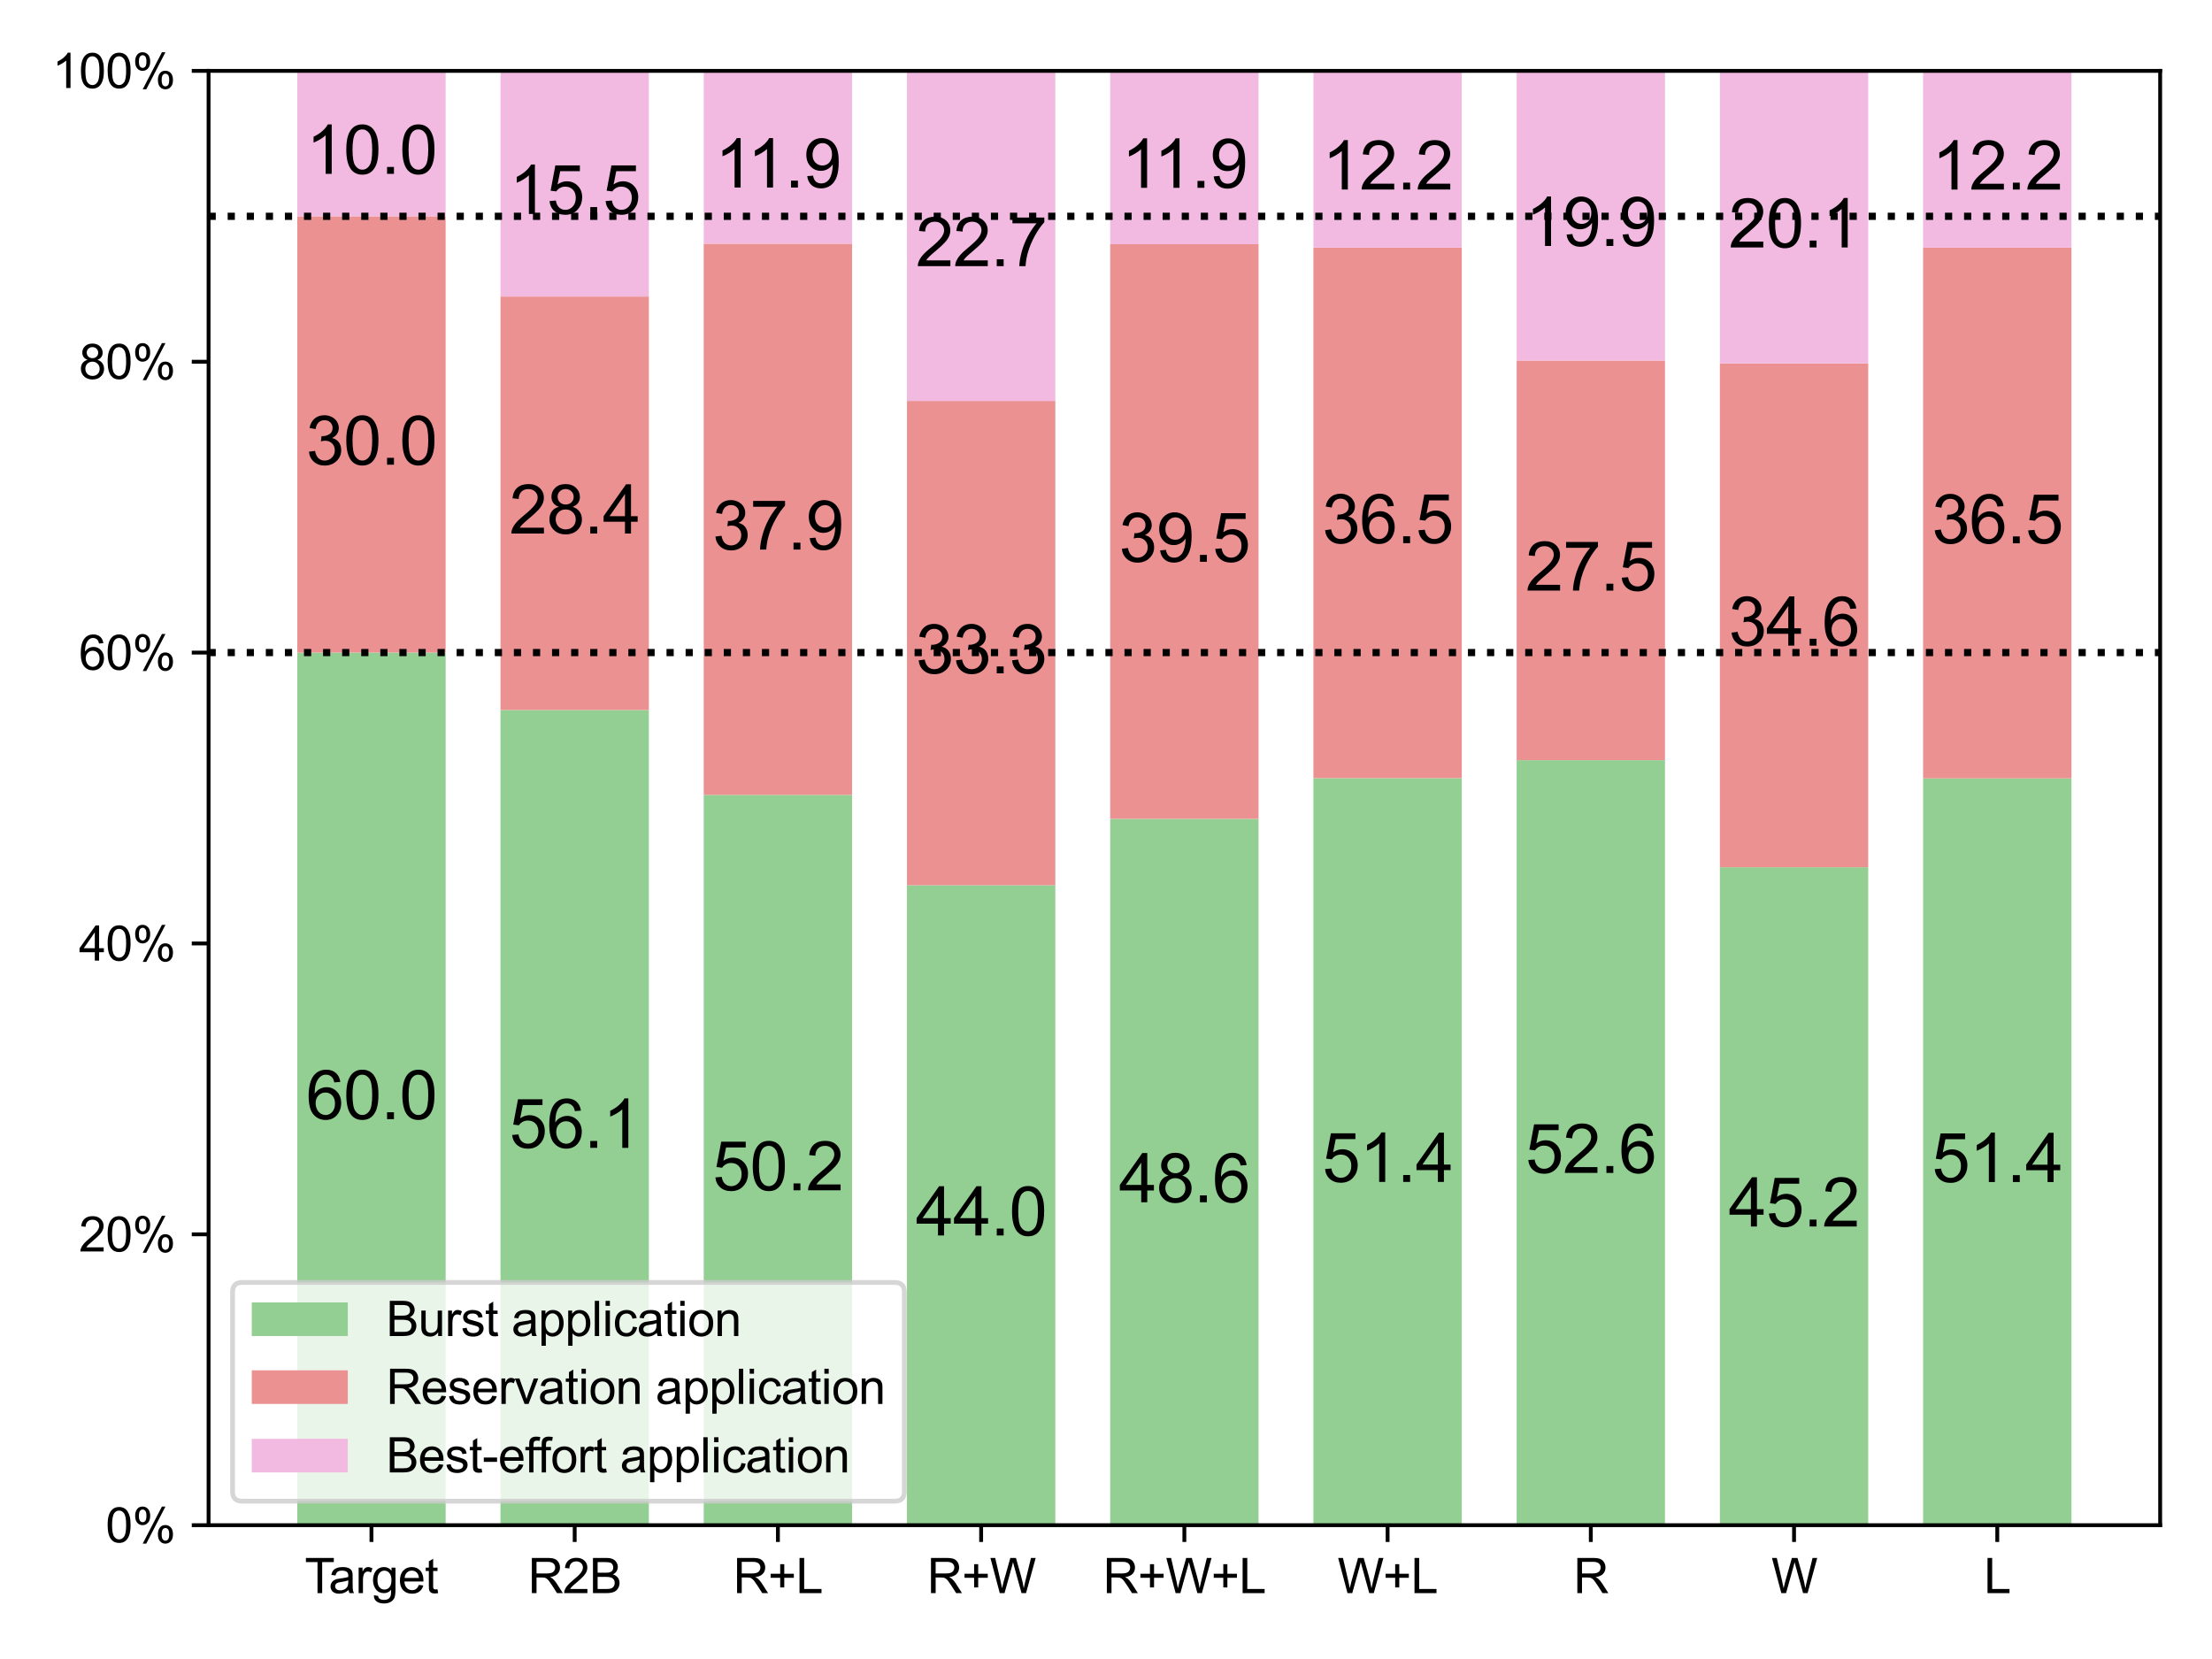 <?xml version="1.0" encoding="utf-8" standalone="no"?>
<!DOCTYPE svg PUBLIC "-//W3C//DTD SVG 1.1//EN"
  "http://www.w3.org/Graphics/SVG/1.1/DTD/svg11.dtd">
<svg height="345.6pt" version="1.1" viewBox="0 0 460.8 345.6" width="460.8pt" xmlns="http://www.w3.org/2000/svg" xmlns:xlink="http://www.w3.org/1999/xlink">
 <defs>
  <style type="text/css">*{stroke-linecap:butt;stroke-linejoin:round;}</style>
 </defs>
 <g id="figure_1">
  <g id="patch_1">
   <path d="M 0 345.6 
L 460.8 345.6 
L 460.8 0 
L 0 0 
z
" style="fill:#ffffff;"/>
  </g>
  <g id="axes_1">
   <g id="patch_2">
    <path d="M 43.45 317.72 
L 450 317.72 
L 450 14.76 
L 43.45 14.76 
z
" style="fill:#ffffff;"/>
   </g>
   <g id="patch_3">
    <path clip-path="url(#pb0daa3a469)" d="M 61.93 317.72 
L 92.835 317.72 
L 92.835 135.944 
L 61.93 135.944 
z
" style="fill:#93cf93;"/>
   </g>
   <g id="patch_4">
    <path clip-path="url(#pb0daa3a469)" d="M 104.265 317.72 
L 135.17 317.72 
L 135.17 147.905 
L 104.265 147.905 
z
" style="fill:#93cf93;"/>
   </g>
   <g id="patch_5">
    <path clip-path="url(#pb0daa3a469)" d="M 146.601 317.72 
L 177.506 317.72 
L 177.506 165.589 
L 146.601 165.589 
z
" style="fill:#93cf93;"/>
   </g>
   <g id="patch_6">
    <path clip-path="url(#pb0daa3a469)" d="M 188.937 317.72 
L 219.842 317.72 
L 219.842 184.408 
L 188.937 184.408 
z
" style="fill:#93cf93;"/>
   </g>
   <g id="patch_7">
    <path clip-path="url(#pb0daa3a469)" d="M 231.272 317.72 
L 262.178 317.72 
L 262.178 170.571 
L 231.272 170.571 
z
" style="fill:#93cf93;"/>
   </g>
   <g id="patch_8">
    <path clip-path="url(#pb0daa3a469)" d="M 273.608 317.72 
L 304.513 317.72 
L 304.513 162.098 
L 273.608 162.098 
z
" style="fill:#93cf93;"/>
   </g>
   <g id="patch_9">
    <path clip-path="url(#pb0daa3a469)" d="M 315.944 317.72 
L 346.849 317.72 
L 346.849 158.35 
L 315.944 158.35 
z
" style="fill:#93cf93;"/>
   </g>
   <g id="patch_10">
    <path clip-path="url(#pb0daa3a469)" d="M 358.28 317.72 
L 389.185 317.72 
L 389.185 180.664 
L 358.28 180.664 
z
" style="fill:#93cf93;"/>
   </g>
   <g id="patch_11">
    <path clip-path="url(#pb0daa3a469)" d="M 400.615 317.72 
L 431.52 317.72 
L 431.52 162.146 
L 400.615 162.146 
z
" style="fill:#93cf93;"/>
   </g>
   <g id="patch_12">
    <path clip-path="url(#pb0daa3a469)" d="M 61.93 135.944 
L 92.835 135.944 
L 92.835 45.056 
L 61.93 45.056 
z
" style="fill:#eb9192;"/>
   </g>
   <g id="patch_13">
    <path clip-path="url(#pb0daa3a469)" d="M 104.265 147.905 
L 135.17 147.905 
L 135.17 61.774 
L 104.265 61.774 
z
" style="fill:#eb9192;"/>
   </g>
   <g id="patch_14">
    <path clip-path="url(#pb0daa3a469)" d="M 146.601 165.589 
L 177.506 165.589 
L 177.506 50.763 
L 146.601 50.763 
z
" style="fill:#eb9192;"/>
   </g>
   <g id="patch_15">
    <path clip-path="url(#pb0daa3a469)" d="M 188.937 184.408 
L 219.842 184.408 
L 219.842 83.518 
L 188.937 83.518 
z
" style="fill:#eb9192;"/>
   </g>
   <g id="patch_16">
    <path clip-path="url(#pb0daa3a469)" d="M 231.272 170.571 
L 262.178 170.571 
L 262.178 50.876 
L 231.272 50.876 
z
" style="fill:#eb9192;"/>
   </g>
   <g id="patch_17">
    <path clip-path="url(#pb0daa3a469)" d="M 273.608 162.098 
L 304.513 162.098 
L 304.513 51.591 
L 273.608 51.591 
z
" style="fill:#eb9192;"/>
   </g>
   <g id="patch_18">
    <path clip-path="url(#pb0daa3a469)" d="M 315.944 158.35 
L 346.849 158.35 
L 346.849 75.104 
L 315.944 75.104 
z
" style="fill:#eb9192;"/>
   </g>
   <g id="patch_19">
    <path clip-path="url(#pb0daa3a469)" d="M 358.28 180.664 
L 389.185 180.664 
L 389.185 75.717 
L 358.28 75.717 
z
" style="fill:#eb9192;"/>
   </g>
   <g id="patch_20">
    <path clip-path="url(#pb0daa3a469)" d="M 400.615 162.146 
L 431.52 162.146 
L 431.52 51.603 
L 400.615 51.603 
z
" style="fill:#eb9192;"/>
   </g>
   <g id="patch_21">
    <path clip-path="url(#pb0daa3a469)" d="M 61.93 45.056 
L 92.835 45.056 
L 92.835 14.76 
L 61.93 14.76 
z
" style="fill:#f2bae0;"/>
   </g>
   <g id="patch_22">
    <path clip-path="url(#pb0daa3a469)" d="M 104.265 61.774 
L 135.17 61.774 
L 135.17 14.76 
L 104.265 14.76 
z
" style="fill:#f2bae0;"/>
   </g>
   <g id="patch_23">
    <path clip-path="url(#pb0daa3a469)" d="M 146.601 50.763 
L 177.506 50.763 
L 177.506 14.76 
L 146.601 14.76 
z
" style="fill:#f2bae0;"/>
   </g>
   <g id="patch_24">
    <path clip-path="url(#pb0daa3a469)" d="M 188.937 83.518 
L 219.842 83.518 
L 219.842 14.76 
L 188.937 14.76 
z
" style="fill:#f2bae0;"/>
   </g>
   <g id="patch_25">
    <path clip-path="url(#pb0daa3a469)" d="M 231.272 50.876 
L 262.178 50.876 
L 262.178 14.76 
L 231.272 14.76 
z
" style="fill:#f2bae0;"/>
   </g>
   <g id="patch_26">
    <path clip-path="url(#pb0daa3a469)" d="M 273.608 51.591 
L 304.513 51.591 
L 304.513 14.76 
L 273.608 14.76 
z
" style="fill:#f2bae0;"/>
   </g>
   <g id="patch_27">
    <path clip-path="url(#pb0daa3a469)" d="M 315.944 75.104 
L 346.849 75.104 
L 346.849 14.76 
L 315.944 14.76 
z
" style="fill:#f2bae0;"/>
   </g>
   <g id="patch_28">
    <path clip-path="url(#pb0daa3a469)" d="M 358.28 75.717 
L 389.185 75.717 
L 389.185 14.76 
L 358.28 14.76 
z
" style="fill:#f2bae0;"/>
   </g>
   <g id="patch_29">
    <path clip-path="url(#pb0daa3a469)" d="M 400.615 51.603 
L 431.52 51.603 
L 431.52 14.76 
L 400.615 14.76 
z
" style="fill:#f2bae0;"/>
   </g>
   <g id="matplotlib.axis_1">
    <g id="xtick_1">
     <g id="line2d_1">
      <defs>
       <path d="M 0 0 
L 0 3.5 
" id="m142d3e98b9" style="stroke:#000000;stroke-width:0.8;"/>
      </defs>
      <g>
       <use style="stroke:#000000;stroke-width:0.8;" x="77.382" xlink:href="#m142d3e98b9" y="317.72"/>
      </g>
     </g>
     <g id="text_1">
      <!-- Target -->
      <g transform="translate(63.489 331.878)scale(0.1 -0.1)">
       <defs>
        <path d="M 1659 0 
L 1659 4041 
L 150 4041 
L 150 4581 
L 3781 4581 
L 3781 4041 
L 2266 4041 
L 2266 0 
L 1659 0 
z
" id="ArialMT-54" transform="scale(0.016)"/>
        <path d="M 2588 409 
Q 2275 144 1986 34 
Q 1697 -75 1366 -75 
Q 819 -75 525 192 
Q 231 459 231 875 
Q 231 1119 342 1320 
Q 453 1522 633 1644 
Q 813 1766 1038 1828 
Q 1203 1872 1538 1913 
Q 2219 1994 2541 2106 
Q 2544 2222 2544 2253 
Q 2544 2597 2384 2738 
Q 2169 2928 1744 2928 
Q 1347 2928 1158 2789 
Q 969 2650 878 2297 
L 328 2372 
Q 403 2725 575 2942 
Q 747 3159 1072 3276 
Q 1397 3394 1825 3394 
Q 2250 3394 2515 3294 
Q 2781 3194 2906 3042 
Q 3031 2891 3081 2659 
Q 3109 2516 3109 2141 
L 3109 1391 
Q 3109 606 3145 398 
Q 3181 191 3288 0 
L 2700 0 
Q 2613 175 2588 409 
z
M 2541 1666 
Q 2234 1541 1622 1453 
Q 1275 1403 1131 1340 
Q 988 1278 909 1158 
Q 831 1038 831 891 
Q 831 666 1001 516 
Q 1172 366 1500 366 
Q 1825 366 2078 508 
Q 2331 650 2450 897 
Q 2541 1088 2541 1459 
L 2541 1666 
z
" id="ArialMT-61" transform="scale(0.016)"/>
        <path d="M 416 0 
L 416 3319 
L 922 3319 
L 922 2816 
Q 1116 3169 1280 3281 
Q 1444 3394 1641 3394 
Q 1925 3394 2219 3213 
L 2025 2691 
Q 1819 2813 1613 2813 
Q 1428 2813 1281 2702 
Q 1134 2591 1072 2394 
Q 978 2094 978 1738 
L 978 0 
L 416 0 
z
" id="ArialMT-72" transform="scale(0.016)"/>
        <path d="M 319 -275 
L 866 -356 
Q 900 -609 1056 -725 
Q 1266 -881 1628 -881 
Q 2019 -881 2231 -725 
Q 2444 -569 2519 -288 
Q 2563 -116 2559 434 
Q 2191 0 1641 0 
Q 956 0 581 494 
Q 206 988 206 1678 
Q 206 2153 378 2554 
Q 550 2956 876 3175 
Q 1203 3394 1644 3394 
Q 2231 3394 2613 2919 
L 2613 3319 
L 3131 3319 
L 3131 450 
Q 3131 -325 2973 -648 
Q 2816 -972 2473 -1159 
Q 2131 -1347 1631 -1347 
Q 1038 -1347 672 -1080 
Q 306 -813 319 -275 
z
M 784 1719 
Q 784 1066 1043 766 
Q 1303 466 1694 466 
Q 2081 466 2343 764 
Q 2606 1063 2606 1700 
Q 2606 2309 2336 2618 
Q 2066 2928 1684 2928 
Q 1309 2928 1046 2623 
Q 784 2319 784 1719 
z
" id="ArialMT-67" transform="scale(0.016)"/>
        <path d="M 2694 1069 
L 3275 997 
Q 3138 488 2766 206 
Q 2394 -75 1816 -75 
Q 1088 -75 661 373 
Q 234 822 234 1631 
Q 234 2469 665 2931 
Q 1097 3394 1784 3394 
Q 2450 3394 2872 2941 
Q 3294 2488 3294 1666 
Q 3294 1616 3291 1516 
L 816 1516 
Q 847 969 1125 678 
Q 1403 388 1819 388 
Q 2128 388 2347 550 
Q 2566 713 2694 1069 
z
M 847 1978 
L 2700 1978 
Q 2663 2397 2488 2606 
Q 2219 2931 1791 2931 
Q 1403 2931 1139 2672 
Q 875 2413 847 1978 
z
" id="ArialMT-65" transform="scale(0.016)"/>
        <path d="M 1650 503 
L 1731 6 
Q 1494 -44 1306 -44 
Q 1000 -44 831 53 
Q 663 150 594 308 
Q 525 466 525 972 
L 525 2881 
L 113 2881 
L 113 3319 
L 525 3319 
L 525 4141 
L 1084 4478 
L 1084 3319 
L 1650 3319 
L 1650 2881 
L 1084 2881 
L 1084 941 
Q 1084 700 1114 631 
Q 1144 563 1211 522 
Q 1278 481 1403 481 
Q 1497 481 1650 503 
z
" id="ArialMT-74" transform="scale(0.016)"/>
       </defs>
       <use xlink:href="#ArialMT-54"/>
       <use x="49.959" xlink:href="#ArialMT-61"/>
       <use x="105.574" xlink:href="#ArialMT-72"/>
       <use x="138.875" xlink:href="#ArialMT-67"/>
       <use x="194.49" xlink:href="#ArialMT-65"/>
       <use x="250.105" xlink:href="#ArialMT-74"/>
      </g>
     </g>
    </g>
    <g id="xtick_2">
     <g id="line2d_2">
      <g>
       <use style="stroke:#000000;stroke-width:0.8;" x="119.718" xlink:href="#m142d3e98b9" y="317.72"/>
      </g>
     </g>
     <g id="text_2">
      <!-- R2B -->
      <g transform="translate(109.991 331.878)scale(0.1 -0.1)">
       <defs>
        <path d="M 503 0 
L 503 4581 
L 2534 4581 
Q 3147 4581 3465 4457 
Q 3784 4334 3975 4021 
Q 4166 3709 4166 3331 
Q 4166 2844 3850 2509 
Q 3534 2175 2875 2084 
Q 3116 1969 3241 1856 
Q 3506 1613 3744 1247 
L 4541 0 
L 3778 0 
L 3172 953 
Q 2906 1366 2734 1584 
Q 2563 1803 2427 1890 
Q 2291 1978 2150 2013 
Q 2047 2034 1813 2034 
L 1109 2034 
L 1109 0 
L 503 0 
z
M 1109 2559 
L 2413 2559 
Q 2828 2559 3062 2645 
Q 3297 2731 3419 2920 
Q 3541 3109 3541 3331 
Q 3541 3656 3305 3865 
Q 3069 4075 2559 4075 
L 1109 4075 
L 1109 2559 
z
" id="ArialMT-52" transform="scale(0.016)"/>
        <path d="M 3222 541 
L 3222 0 
L 194 0 
Q 188 203 259 391 
Q 375 700 629 1000 
Q 884 1300 1366 1694 
Q 2113 2306 2375 2664 
Q 2638 3022 2638 3341 
Q 2638 3675 2398 3904 
Q 2159 4134 1775 4134 
Q 1369 4134 1125 3890 
Q 881 3647 878 3216 
L 300 3275 
Q 359 3922 746 4261 
Q 1134 4600 1788 4600 
Q 2447 4600 2831 4234 
Q 3216 3869 3216 3328 
Q 3216 3053 3103 2787 
Q 2991 2522 2730 2228 
Q 2469 1934 1863 1422 
Q 1356 997 1212 845 
Q 1069 694 975 541 
L 3222 541 
z
" id="ArialMT-32" transform="scale(0.016)"/>
        <path d="M 469 0 
L 469 4581 
L 2188 4581 
Q 2713 4581 3030 4442 
Q 3347 4303 3526 4014 
Q 3706 3725 3706 3409 
Q 3706 3116 3547 2856 
Q 3388 2597 3066 2438 
Q 3481 2316 3704 2022 
Q 3928 1728 3928 1328 
Q 3928 1006 3792 729 
Q 3656 453 3456 303 
Q 3256 153 2954 76 
Q 2653 0 2216 0 
L 469 0 
z
M 1075 2656 
L 2066 2656 
Q 2469 2656 2644 2709 
Q 2875 2778 2992 2937 
Q 3109 3097 3109 3338 
Q 3109 3566 3000 3739 
Q 2891 3913 2687 3977 
Q 2484 4041 1991 4041 
L 1075 4041 
L 1075 2656 
z
M 1075 541 
L 2216 541 
Q 2509 541 2628 563 
Q 2838 600 2978 687 
Q 3119 775 3209 942 
Q 3300 1109 3300 1328 
Q 3300 1584 3169 1773 
Q 3038 1963 2805 2039 
Q 2572 2116 2134 2116 
L 1075 2116 
L 1075 541 
z
" id="ArialMT-42" transform="scale(0.016)"/>
       </defs>
       <use xlink:href="#ArialMT-52"/>
       <use x="72.217" xlink:href="#ArialMT-32"/>
       <use x="127.832" xlink:href="#ArialMT-42"/>
      </g>
     </g>
    </g>
    <g id="xtick_3">
     <g id="line2d_3">
      <g>
       <use style="stroke:#000000;stroke-width:0.8;" x="162.054" xlink:href="#m142d3e98b9" y="317.72"/>
      </g>
     </g>
     <g id="text_3">
      <!-- R+L -->
      <g transform="translate(152.742 331.878)scale(0.1 -0.1)">
       <defs>
        <path d="M 1603 741 
L 1603 1997 
L 356 1997 
L 356 2522 
L 1603 2522 
L 1603 3769 
L 2134 3769 
L 2134 2522 
L 3381 2522 
L 3381 1997 
L 2134 1997 
L 2134 741 
L 1603 741 
z
" id="ArialMT-2b" transform="scale(0.016)"/>
        <path d="M 469 0 
L 469 4581 
L 1075 4581 
L 1075 541 
L 3331 541 
L 3331 0 
L 469 0 
z
" id="ArialMT-4c" transform="scale(0.016)"/>
       </defs>
       <use xlink:href="#ArialMT-52"/>
       <use x="72.217" xlink:href="#ArialMT-2b"/>
       <use x="130.615" xlink:href="#ArialMT-4c"/>
      </g>
     </g>
    </g>
    <g id="xtick_4">
     <g id="line2d_4">
      <g>
       <use style="stroke:#000000;stroke-width:0.8;" x="204.389" xlink:href="#m142d3e98b9" y="317.72"/>
      </g>
     </g>
     <g id="text_4">
      <!-- R+W -->
      <g transform="translate(193.138 331.878)scale(0.1 -0.1)">
       <defs>
        <path d="M 1294 0 
L 78 4581 
L 700 4581 
L 1397 1578 
Q 1509 1106 1591 641 
Q 1766 1375 1797 1488 
L 2669 4581 
L 3400 4581 
L 4056 2263 
Q 4303 1400 4413 641 
Q 4500 1075 4641 1638 
L 5359 4581 
L 5969 4581 
L 4713 0 
L 4128 0 
L 3163 3491 
Q 3041 3928 3019 4028 
Q 2947 3713 2884 3491 
L 1913 0 
L 1294 0 
z
" id="ArialMT-57" transform="scale(0.016)"/>
       </defs>
       <use xlink:href="#ArialMT-52"/>
       <use x="72.217" xlink:href="#ArialMT-2b"/>
       <use x="130.615" xlink:href="#ArialMT-57"/>
      </g>
     </g>
    </g>
    <g id="xtick_5">
     <g id="line2d_5">
      <g>
       <use style="stroke:#000000;stroke-width:0.8;" x="246.725" xlink:href="#m142d3e98b9" y="317.72"/>
      </g>
     </g>
     <g id="text_5">
      <!-- R+W+L -->
      <g transform="translate(229.773 331.878)scale(0.1 -0.1)">
       <use xlink:href="#ArialMT-52"/>
       <use x="72.217" xlink:href="#ArialMT-2b"/>
       <use x="130.615" xlink:href="#ArialMT-57"/>
       <use x="225" xlink:href="#ArialMT-2b"/>
       <use x="283.398" xlink:href="#ArialMT-4c"/>
      </g>
     </g>
    </g>
    <g id="xtick_6">
     <g id="line2d_6">
      <g>
       <use style="stroke:#000000;stroke-width:0.8;" x="289.061" xlink:href="#m142d3e98b9" y="317.72"/>
      </g>
     </g>
     <g id="text_6">
      <!-- W+L -->
      <g transform="translate(278.64 331.878)scale(0.1 -0.1)">
       <use xlink:href="#ArialMT-57"/>
       <use x="94.385" xlink:href="#ArialMT-2b"/>
       <use x="152.783" xlink:href="#ArialMT-4c"/>
      </g>
     </g>
    </g>
    <g id="xtick_7">
     <g id="line2d_7">
      <g>
       <use style="stroke:#000000;stroke-width:0.8;" x="331.396" xlink:href="#m142d3e98b9" y="317.72"/>
      </g>
     </g>
     <g id="text_7">
      <!-- R -->
      <g transform="translate(327.786 331.878)scale(0.1 -0.1)">
       <use xlink:href="#ArialMT-52"/>
      </g>
     </g>
    </g>
    <g id="xtick_8">
     <g id="line2d_8">
      <g>
       <use style="stroke:#000000;stroke-width:0.8;" x="373.732" xlink:href="#m142d3e98b9" y="317.72"/>
      </g>
     </g>
     <g id="text_8">
      <!-- W -->
      <g transform="translate(369.013 331.878)scale(0.1 -0.1)">
       <use xlink:href="#ArialMT-57"/>
      </g>
     </g>
    </g>
    <g id="xtick_9">
     <g id="line2d_9">
      <g>
       <use style="stroke:#000000;stroke-width:0.8;" x="416.068" xlink:href="#m142d3e98b9" y="317.72"/>
      </g>
     </g>
     <g id="text_9">
      <!-- L -->
      <g transform="translate(413.287 331.878)scale(0.1 -0.1)">
       <use xlink:href="#ArialMT-4c"/>
      </g>
     </g>
    </g>
   </g>
   <g id="matplotlib.axis_2">
    <g id="ytick_1">
     <g id="line2d_10">
      <defs>
       <path d="M 0 0 
L -3.5 0 
" id="md8c0063a43" style="stroke:#000000;stroke-width:0.8;"/>
      </defs>
      <g>
       <use style="stroke:#000000;stroke-width:0.8;" x="43.45" xlink:href="#md8c0063a43" y="317.72"/>
      </g>
     </g>
     <g id="text_10">
      <!-- 0% -->
      <g transform="translate(21.997 321.299)scale(0.1 -0.1)">
       <defs>
        <path d="M 266 2259 
Q 266 3072 433 3567 
Q 600 4063 929 4331 
Q 1259 4600 1759 4600 
Q 2128 4600 2406 4451 
Q 2684 4303 2865 4023 
Q 3047 3744 3150 3342 
Q 3253 2941 3253 2259 
Q 3253 1453 3087 958 
Q 2922 463 2592 192 
Q 2263 -78 1759 -78 
Q 1097 -78 719 397 
Q 266 969 266 2259 
z
M 844 2259 
Q 844 1131 1108 757 
Q 1372 384 1759 384 
Q 2147 384 2411 759 
Q 2675 1134 2675 2259 
Q 2675 3391 2411 3762 
Q 2147 4134 1753 4134 
Q 1366 4134 1134 3806 
Q 844 3388 844 2259 
z
" id="ArialMT-30" transform="scale(0.016)"/>
        <path d="M 372 3481 
Q 372 3972 619 4315 
Q 866 4659 1334 4659 
Q 1766 4659 2048 4351 
Q 2331 4044 2331 3447 
Q 2331 2866 2045 2552 
Q 1759 2238 1341 2238 
Q 925 2238 648 2547 
Q 372 2856 372 3481 
z
M 1350 4272 
Q 1141 4272 1002 4090 
Q 863 3909 863 3425 
Q 863 2984 1003 2804 
Q 1144 2625 1350 2625 
Q 1563 2625 1702 2806 
Q 1841 2988 1841 3469 
Q 1841 3913 1700 4092 
Q 1559 4272 1350 4272 
z
M 1353 -169 
L 3859 4659 
L 4316 4659 
L 1819 -169 
L 1353 -169 
z
M 3334 1075 
Q 3334 1569 3581 1911 
Q 3828 2253 4300 2253 
Q 4731 2253 5014 1945 
Q 5297 1638 5297 1041 
Q 5297 459 5011 145 
Q 4725 -169 4303 -169 
Q 3888 -169 3611 142 
Q 3334 453 3334 1075 
z
M 4316 1866 
Q 4103 1866 3964 1684 
Q 3825 1503 3825 1019 
Q 3825 581 3965 400 
Q 4106 219 4313 219 
Q 4528 219 4667 400 
Q 4806 581 4806 1063 
Q 4806 1506 4665 1686 
Q 4525 1866 4316 1866 
z
" id="ArialMT-25" transform="scale(0.016)"/>
       </defs>
       <use xlink:href="#ArialMT-30"/>
       <use x="55.615" xlink:href="#ArialMT-25"/>
      </g>
     </g>
    </g>
    <g id="ytick_2">
     <g id="line2d_11">
      <g>
       <use style="stroke:#000000;stroke-width:0.8;" x="43.45" xlink:href="#md8c0063a43" y="257.128"/>
      </g>
     </g>
     <g id="text_11">
      <!-- 20% -->
      <g transform="translate(16.436 260.707)scale(0.1 -0.1)">
       <use xlink:href="#ArialMT-32"/>
       <use x="55.615" xlink:href="#ArialMT-30"/>
       <use x="111.23" xlink:href="#ArialMT-25"/>
      </g>
     </g>
    </g>
    <g id="ytick_3">
     <g id="line2d_12">
      <g>
       <use style="stroke:#000000;stroke-width:0.8;" x="43.45" xlink:href="#md8c0063a43" y="196.536"/>
      </g>
     </g>
     <g id="text_12">
      <!-- 40% -->
      <g transform="translate(16.436 200.115)scale(0.1 -0.1)">
       <defs>
        <path d="M 2069 0 
L 2069 1097 
L 81 1097 
L 81 1613 
L 2172 4581 
L 2631 4581 
L 2631 1613 
L 3250 1613 
L 3250 1097 
L 2631 1097 
L 2631 0 
L 2069 0 
z
M 2069 1613 
L 2069 3678 
L 634 1613 
L 2069 1613 
z
" id="ArialMT-34" transform="scale(0.016)"/>
       </defs>
       <use xlink:href="#ArialMT-34"/>
       <use x="55.615" xlink:href="#ArialMT-30"/>
       <use x="111.23" xlink:href="#ArialMT-25"/>
      </g>
     </g>
    </g>
    <g id="ytick_4">
     <g id="line2d_13">
      <g>
       <use style="stroke:#000000;stroke-width:0.8;" x="43.45" xlink:href="#md8c0063a43" y="135.944"/>
      </g>
     </g>
     <g id="text_13">
      <!-- 60% -->
      <g transform="translate(16.436 139.523)scale(0.1 -0.1)">
       <defs>
        <path d="M 3184 3459 
L 2625 3416 
Q 2550 3747 2413 3897 
Q 2184 4138 1850 4138 
Q 1581 4138 1378 3988 
Q 1113 3794 959 3422 
Q 806 3050 800 2363 
Q 1003 2672 1297 2822 
Q 1591 2972 1913 2972 
Q 2475 2972 2870 2558 
Q 3266 2144 3266 1488 
Q 3266 1056 3080 686 
Q 2894 316 2569 119 
Q 2244 -78 1831 -78 
Q 1128 -78 684 439 
Q 241 956 241 2144 
Q 241 3472 731 4075 
Q 1159 4600 1884 4600 
Q 2425 4600 2770 4297 
Q 3116 3994 3184 3459 
z
M 888 1484 
Q 888 1194 1011 928 
Q 1134 663 1356 523 
Q 1578 384 1822 384 
Q 2178 384 2434 671 
Q 2691 959 2691 1453 
Q 2691 1928 2437 2201 
Q 2184 2475 1800 2475 
Q 1419 2475 1153 2201 
Q 888 1928 888 1484 
z
" id="ArialMT-36" transform="scale(0.016)"/>
       </defs>
       <use xlink:href="#ArialMT-36"/>
       <use x="55.615" xlink:href="#ArialMT-30"/>
       <use x="111.23" xlink:href="#ArialMT-25"/>
      </g>
     </g>
    </g>
    <g id="ytick_5">
     <g id="line2d_14">
      <g>
       <use style="stroke:#000000;stroke-width:0.8;" x="43.45" xlink:href="#md8c0063a43" y="75.352"/>
      </g>
     </g>
     <g id="text_14">
      <!-- 80% -->
      <g transform="translate(16.436 78.931)scale(0.1 -0.1)">
       <defs>
        <path d="M 1131 2484 
Q 781 2613 612 2850 
Q 444 3088 444 3419 
Q 444 3919 803 4259 
Q 1163 4600 1759 4600 
Q 2359 4600 2725 4251 
Q 3091 3903 3091 3403 
Q 3091 3084 2923 2848 
Q 2756 2613 2416 2484 
Q 2838 2347 3058 2040 
Q 3278 1734 3278 1309 
Q 3278 722 2862 322 
Q 2447 -78 1769 -78 
Q 1091 -78 675 323 
Q 259 725 259 1325 
Q 259 1772 486 2073 
Q 713 2375 1131 2484 
z
M 1019 3438 
Q 1019 3113 1228 2906 
Q 1438 2700 1772 2700 
Q 2097 2700 2305 2904 
Q 2513 3109 2513 3406 
Q 2513 3716 2298 3927 
Q 2084 4138 1766 4138 
Q 1444 4138 1231 3931 
Q 1019 3725 1019 3438 
z
M 838 1322 
Q 838 1081 952 856 
Q 1066 631 1291 507 
Q 1516 384 1775 384 
Q 2178 384 2440 643 
Q 2703 903 2703 1303 
Q 2703 1709 2433 1975 
Q 2163 2241 1756 2241 
Q 1359 2241 1098 1978 
Q 838 1716 838 1322 
z
" id="ArialMT-38" transform="scale(0.016)"/>
       </defs>
       <use xlink:href="#ArialMT-38"/>
       <use x="55.615" xlink:href="#ArialMT-30"/>
       <use x="111.23" xlink:href="#ArialMT-25"/>
      </g>
     </g>
    </g>
    <g id="ytick_6">
     <g id="line2d_15">
      <g>
       <use style="stroke:#000000;stroke-width:0.8;" x="43.45" xlink:href="#md8c0063a43" y="14.76"/>
      </g>
     </g>
     <g id="text_15">
      <!-- 100% -->
      <g transform="translate(10.875 18.339)scale(0.1 -0.1)">
       <defs>
        <path d="M 2384 0 
L 1822 0 
L 1822 3584 
Q 1619 3391 1289 3197 
Q 959 3003 697 2906 
L 697 3450 
Q 1169 3672 1522 3987 
Q 1875 4303 2022 4600 
L 2384 4600 
L 2384 0 
z
" id="ArialMT-31" transform="scale(0.016)"/>
       </defs>
       <use xlink:href="#ArialMT-31"/>
       <use x="55.615" xlink:href="#ArialMT-30"/>
       <use x="111.23" xlink:href="#ArialMT-30"/>
       <use x="166.846" xlink:href="#ArialMT-25"/>
      </g>
     </g>
    </g>
   </g>
   <g id="line2d_16">
    <path clip-path="url(#pb0daa3a469)" d="M 43.45 45.056 
L 450 45.056 
" style="fill:none;stroke:#000000;stroke-dasharray:1.5,2.475;stroke-dashoffset:0;stroke-width:1.5;"/>
   </g>
   <g id="line2d_17">
    <path clip-path="url(#pb0daa3a469)" d="M 43.45 135.944 
L 450 135.944 
" style="fill:none;stroke:#000000;stroke-dasharray:1.5,2.475;stroke-dashoffset:0;stroke-width:1.5;"/>
   </g>
   <g id="patch_30">
    <path d="M 43.45 317.72 
L 43.45 14.76 
" style="fill:none;stroke:#000000;stroke-linecap:square;stroke-linejoin:miter;stroke-width:0.8;"/>
   </g>
   <g id="patch_31">
    <path d="M 450 317.72 
L 450 14.76 
" style="fill:none;stroke:#000000;stroke-linecap:square;stroke-linejoin:miter;stroke-width:0.8;"/>
   </g>
   <g id="patch_32">
    <path d="M 43.45 317.72 
L 450 317.72 
" style="fill:none;stroke:#000000;stroke-linecap:square;stroke-linejoin:miter;stroke-width:0.8;"/>
   </g>
   <g id="patch_33">
    <path d="M 43.45 14.76 
L 450 14.76 
" style="fill:none;stroke:#000000;stroke-linecap:square;stroke-linejoin:miter;stroke-width:0.8;"/>
   </g>
   <g id="text_16">
    <!-- 60.0 -->
    <g transform="translate(63.759 233.138)scale(0.14 -0.14)">
     <defs>
      <path d="M 581 0 
L 581 641 
L 1222 641 
L 1222 0 
L 581 0 
z
" id="ArialMT-2e" transform="scale(0.016)"/>
     </defs>
     <use xlink:href="#ArialMT-36"/>
     <use x="55.615" xlink:href="#ArialMT-30"/>
     <use x="111.23" xlink:href="#ArialMT-2e"/>
     <use x="139.014" xlink:href="#ArialMT-30"/>
    </g>
   </g>
   <g id="text_17">
    <!-- 56.1 -->
    <g transform="translate(106.095 239.119)scale(0.14 -0.14)">
     <defs>
      <path d="M 266 1200 
L 856 1250 
Q 922 819 1161 601 
Q 1400 384 1738 384 
Q 2144 384 2425 690 
Q 2706 997 2706 1503 
Q 2706 1984 2436 2262 
Q 2166 2541 1728 2541 
Q 1456 2541 1237 2417 
Q 1019 2294 894 2097 
L 366 2166 
L 809 4519 
L 3088 4519 
L 3088 3981 
L 1259 3981 
L 1013 2750 
Q 1425 3038 1878 3038 
Q 2478 3038 2890 2622 
Q 3303 2206 3303 1553 
Q 3303 931 2941 478 
Q 2500 -78 1738 -78 
Q 1113 -78 717 272 
Q 322 622 266 1200 
z
" id="ArialMT-35" transform="scale(0.016)"/>
     </defs>
     <use xlink:href="#ArialMT-35"/>
     <use x="55.615" xlink:href="#ArialMT-36"/>
     <use x="111.23" xlink:href="#ArialMT-2e"/>
     <use x="139.014" xlink:href="#ArialMT-31"/>
    </g>
   </g>
   <g id="text_18">
    <!-- 50.2 -->
    <g transform="translate(148.431 247.961)scale(0.14 -0.14)">
     <use xlink:href="#ArialMT-35"/>
     <use x="55.615" xlink:href="#ArialMT-30"/>
     <use x="111.23" xlink:href="#ArialMT-2e"/>
     <use x="139.014" xlink:href="#ArialMT-32"/>
    </g>
   </g>
   <g id="text_19">
    <!-- 44.0 -->
    <g transform="translate(190.767 257.37)scale(0.14 -0.14)">
     <use xlink:href="#ArialMT-34"/>
     <use x="55.615" xlink:href="#ArialMT-34"/>
     <use x="111.23" xlink:href="#ArialMT-2e"/>
     <use x="139.014" xlink:href="#ArialMT-30"/>
    </g>
   </g>
   <g id="text_20">
    <!-- 48.6 -->
    <g transform="translate(233.102 250.452)scale(0.14 -0.14)">
     <use xlink:href="#ArialMT-34"/>
     <use x="55.615" xlink:href="#ArialMT-38"/>
     <use x="111.23" xlink:href="#ArialMT-2e"/>
     <use x="139.014" xlink:href="#ArialMT-36"/>
    </g>
   </g>
   <g id="text_21">
    <!-- 51.4 -->
    <g transform="translate(275.438 246.215)scale(0.14 -0.14)">
     <use xlink:href="#ArialMT-35"/>
     <use x="55.615" xlink:href="#ArialMT-31"/>
     <use x="111.23" xlink:href="#ArialMT-2e"/>
     <use x="139.014" xlink:href="#ArialMT-34"/>
    </g>
   </g>
   <g id="text_22">
    <!-- 52.6 -->
    <g transform="translate(317.774 244.341)scale(0.14 -0.14)">
     <use xlink:href="#ArialMT-35"/>
     <use x="55.615" xlink:href="#ArialMT-32"/>
     <use x="111.23" xlink:href="#ArialMT-2e"/>
     <use x="139.014" xlink:href="#ArialMT-36"/>
    </g>
   </g>
   <g id="text_23">
    <!-- 45.2 -->
    <g transform="translate(360.11 255.499)scale(0.14 -0.14)">
     <use xlink:href="#ArialMT-34"/>
     <use x="55.615" xlink:href="#ArialMT-35"/>
     <use x="111.23" xlink:href="#ArialMT-2e"/>
     <use x="139.014" xlink:href="#ArialMT-32"/>
    </g>
   </g>
   <g id="text_24">
    <!-- 51.4 -->
    <g transform="translate(402.445 246.24)scale(0.14 -0.14)">
     <use xlink:href="#ArialMT-35"/>
     <use x="55.615" xlink:href="#ArialMT-31"/>
     <use x="111.23" xlink:href="#ArialMT-2e"/>
     <use x="139.014" xlink:href="#ArialMT-34"/>
    </g>
   </g>
   <g id="text_25">
    <!-- 30.0 -->
    <g transform="translate(63.759 96.806)scale(0.14 -0.14)">
     <defs>
      <path d="M 269 1209 
L 831 1284 
Q 928 806 1161 595 
Q 1394 384 1728 384 
Q 2125 384 2398 659 
Q 2672 934 2672 1341 
Q 2672 1728 2419 1979 
Q 2166 2231 1775 2231 
Q 1616 2231 1378 2169 
L 1441 2663 
Q 1497 2656 1531 2656 
Q 1891 2656 2178 2843 
Q 2466 3031 2466 3422 
Q 2466 3731 2256 3934 
Q 2047 4138 1716 4138 
Q 1388 4138 1169 3931 
Q 950 3725 888 3313 
L 325 3413 
Q 428 3978 793 4289 
Q 1159 4600 1703 4600 
Q 2078 4600 2393 4439 
Q 2709 4278 2876 4000 
Q 3044 3722 3044 3409 
Q 3044 3113 2884 2869 
Q 2725 2625 2413 2481 
Q 2819 2388 3044 2092 
Q 3269 1797 3269 1353 
Q 3269 753 2831 336 
Q 2394 -81 1725 -81 
Q 1122 -81 723 278 
Q 325 638 269 1209 
z
" id="ArialMT-33" transform="scale(0.016)"/>
     </defs>
     <use xlink:href="#ArialMT-33"/>
     <use x="55.615" xlink:href="#ArialMT-30"/>
     <use x="111.23" xlink:href="#ArialMT-2e"/>
     <use x="139.014" xlink:href="#ArialMT-30"/>
    </g>
   </g>
   <g id="text_26">
    <!-- 28.4 -->
    <g transform="translate(106.095 111.146)scale(0.14 -0.14)">
     <use xlink:href="#ArialMT-32"/>
     <use x="55.615" xlink:href="#ArialMT-38"/>
     <use x="111.23" xlink:href="#ArialMT-2e"/>
     <use x="139.014" xlink:href="#ArialMT-34"/>
    </g>
   </g>
   <g id="text_27">
    <!-- 37.9 -->
    <g transform="translate(148.431 114.483)scale(0.14 -0.14)">
     <defs>
      <path d="M 303 3981 
L 303 4522 
L 3269 4522 
L 3269 4084 
Q 2831 3619 2401 2847 
Q 1972 2075 1738 1259 
Q 1569 684 1522 0 
L 944 0 
Q 953 541 1156 1306 
Q 1359 2072 1739 2783 
Q 2119 3494 2547 3981 
L 303 3981 
z
" id="ArialMT-37" transform="scale(0.016)"/>
      <path d="M 350 1059 
L 891 1109 
Q 959 728 1153 556 
Q 1347 384 1650 384 
Q 1909 384 2104 503 
Q 2300 622 2425 820 
Q 2550 1019 2634 1356 
Q 2719 1694 2719 2044 
Q 2719 2081 2716 2156 
Q 2547 1888 2255 1720 
Q 1963 1553 1622 1553 
Q 1053 1553 659 1965 
Q 266 2378 266 3053 
Q 266 3750 677 4175 
Q 1088 4600 1706 4600 
Q 2153 4600 2523 4359 
Q 2894 4119 3086 3673 
Q 3278 3228 3278 2384 
Q 3278 1506 3087 986 
Q 2897 466 2520 194 
Q 2144 -78 1638 -78 
Q 1100 -78 759 220 
Q 419 519 350 1059 
z
M 2653 3081 
Q 2653 3566 2395 3850 
Q 2138 4134 1775 4134 
Q 1400 4134 1122 3828 
Q 844 3522 844 3034 
Q 844 2597 1108 2323 
Q 1372 2050 1759 2050 
Q 2150 2050 2401 2323 
Q 2653 2597 2653 3081 
z
" id="ArialMT-39" transform="scale(0.016)"/>
     </defs>
     <use xlink:href="#ArialMT-33"/>
     <use x="55.615" xlink:href="#ArialMT-37"/>
     <use x="111.23" xlink:href="#ArialMT-2e"/>
     <use x="139.014" xlink:href="#ArialMT-39"/>
    </g>
   </g>
   <g id="text_28">
    <!-- 33.3 -->
    <g transform="translate(190.767 140.269)scale(0.14 -0.14)">
     <use xlink:href="#ArialMT-33"/>
     <use x="55.615" xlink:href="#ArialMT-33"/>
     <use x="111.23" xlink:href="#ArialMT-2e"/>
     <use x="139.014" xlink:href="#ArialMT-33"/>
    </g>
   </g>
   <g id="text_29">
    <!-- 39.5 -->
    <g transform="translate(233.102 117.03)scale(0.14 -0.14)">
     <use xlink:href="#ArialMT-33"/>
     <use x="55.615" xlink:href="#ArialMT-39"/>
     <use x="111.23" xlink:href="#ArialMT-2e"/>
     <use x="139.014" xlink:href="#ArialMT-35"/>
    </g>
   </g>
   <g id="text_30">
    <!-- 36.5 -->
    <g transform="translate(275.438 113.151)scale(0.14 -0.14)">
     <use xlink:href="#ArialMT-33"/>
     <use x="55.615" xlink:href="#ArialMT-36"/>
     <use x="111.23" xlink:href="#ArialMT-2e"/>
     <use x="139.014" xlink:href="#ArialMT-35"/>
    </g>
   </g>
   <g id="text_31">
    <!-- 27.5 -->
    <g transform="translate(317.774 123.033)scale(0.14 -0.14)">
     <use xlink:href="#ArialMT-32"/>
     <use x="55.615" xlink:href="#ArialMT-37"/>
     <use x="111.23" xlink:href="#ArialMT-2e"/>
     <use x="139.014" xlink:href="#ArialMT-35"/>
    </g>
   </g>
   <g id="text_32">
    <!-- 34.6 -->
    <g transform="translate(360.11 134.497)scale(0.14 -0.14)">
     <use xlink:href="#ArialMT-33"/>
     <use x="55.615" xlink:href="#ArialMT-34"/>
     <use x="111.23" xlink:href="#ArialMT-2e"/>
     <use x="139.014" xlink:href="#ArialMT-36"/>
    </g>
   </g>
   <g id="text_33">
    <!-- 36.5 -->
    <g transform="translate(402.445 113.181)scale(0.14 -0.14)">
     <use xlink:href="#ArialMT-33"/>
     <use x="55.615" xlink:href="#ArialMT-36"/>
     <use x="111.23" xlink:href="#ArialMT-2e"/>
     <use x="139.014" xlink:href="#ArialMT-35"/>
    </g>
   </g>
   <g id="text_34">
    <!-- 10.0 -->
    <g transform="translate(63.759 36.214)scale(0.14 -0.14)">
     <use xlink:href="#ArialMT-31"/>
     <use x="55.615" xlink:href="#ArialMT-30"/>
     <use x="111.23" xlink:href="#ArialMT-2e"/>
     <use x="139.014" xlink:href="#ArialMT-30"/>
    </g>
   </g>
   <g id="text_35">
    <!-- 15.5 -->
    <g transform="translate(106.095 44.574)scale(0.14 -0.14)">
     <use xlink:href="#ArialMT-31"/>
     <use x="55.615" xlink:href="#ArialMT-35"/>
     <use x="111.23" xlink:href="#ArialMT-2e"/>
     <use x="139.014" xlink:href="#ArialMT-35"/>
    </g>
   </g>
   <g id="text_36">
    <!-- 11.9 -->
    <g transform="translate(148.947 39.068)scale(0.14 -0.14)">
     <use xlink:href="#ArialMT-31"/>
     <use x="48.24" xlink:href="#ArialMT-31"/>
     <use x="103.855" xlink:href="#ArialMT-2e"/>
     <use x="131.639" xlink:href="#ArialMT-39"/>
    </g>
   </g>
   <g id="text_37">
    <!-- 22.7 -->
    <g transform="translate(190.767 55.445)scale(0.14 -0.14)">
     <use xlink:href="#ArialMT-32"/>
     <use x="55.615" xlink:href="#ArialMT-32"/>
     <use x="111.23" xlink:href="#ArialMT-2e"/>
     <use x="139.014" xlink:href="#ArialMT-37"/>
    </g>
   </g>
   <g id="text_38">
    <!-- 11.9 -->
    <g transform="translate(233.619 39.125)scale(0.14 -0.14)">
     <use xlink:href="#ArialMT-31"/>
     <use x="48.24" xlink:href="#ArialMT-31"/>
     <use x="103.855" xlink:href="#ArialMT-2e"/>
     <use x="131.639" xlink:href="#ArialMT-39"/>
    </g>
   </g>
   <g id="text_39">
    <!-- 12.2 -->
    <g transform="translate(275.438 39.482)scale(0.14 -0.14)">
     <use xlink:href="#ArialMT-31"/>
     <use x="55.615" xlink:href="#ArialMT-32"/>
     <use x="111.23" xlink:href="#ArialMT-2e"/>
     <use x="139.014" xlink:href="#ArialMT-32"/>
    </g>
   </g>
   <g id="text_40">
    <!-- 19.9 -->
    <g transform="translate(317.774 51.238)scale(0.14 -0.14)">
     <use xlink:href="#ArialMT-31"/>
     <use x="55.615" xlink:href="#ArialMT-39"/>
     <use x="111.23" xlink:href="#ArialMT-2e"/>
     <use x="139.014" xlink:href="#ArialMT-39"/>
    </g>
   </g>
   <g id="text_41">
    <!-- 20.1 -->
    <g transform="translate(360.11 51.545)scale(0.14 -0.14)">
     <use xlink:href="#ArialMT-32"/>
     <use x="55.615" xlink:href="#ArialMT-30"/>
     <use x="111.23" xlink:href="#ArialMT-2e"/>
     <use x="139.014" xlink:href="#ArialMT-31"/>
    </g>
   </g>
   <g id="text_42">
    <!-- 12.2 -->
    <g transform="translate(402.445 39.488)scale(0.14 -0.14)">
     <use xlink:href="#ArialMT-31"/>
     <use x="55.615" xlink:href="#ArialMT-32"/>
     <use x="111.23" xlink:href="#ArialMT-2e"/>
     <use x="139.014" xlink:href="#ArialMT-32"/>
    </g>
   </g>
   <g id="legend_1">
    <g id="patch_34">
     <path d="M 50.45 312.72 
L 186.394 312.72 
Q 188.394 312.72 188.394 310.72 
L 188.394 269.162 
Q 188.394 267.162 186.394 267.162 
L 50.45 267.162 
Q 48.45 267.162 48.45 269.162 
L 48.45 310.72 
Q 48.45 312.72 50.45 312.72 
z
" style="fill:#ffffff;opacity:0.8;stroke:#cccccc;stroke-linejoin:miter;"/>
    </g>
    <g id="patch_35">
     <path d="M 52.45 278.32 
L 72.45 278.32 
L 72.45 271.32 
L 52.45 271.32 
z
" style="fill:#93cf93;"/>
    </g>
    <g id="text_43">
     <!-- Burst application -->
     <g transform="translate(80.45 278.32)scale(0.1 -0.1)">
      <defs>
       <path d="M 2597 0 
L 2597 488 
Q 2209 -75 1544 -75 
Q 1250 -75 995 37 
Q 741 150 617 320 
Q 494 491 444 738 
Q 409 903 409 1263 
L 409 3319 
L 972 3319 
L 972 1478 
Q 972 1038 1006 884 
Q 1059 663 1231 536 
Q 1403 409 1656 409 
Q 1909 409 2131 539 
Q 2353 669 2445 892 
Q 2538 1116 2538 1541 
L 2538 3319 
L 3100 3319 
L 3100 0 
L 2597 0 
z
" id="ArialMT-75" transform="scale(0.016)"/>
       <path d="M 197 991 
L 753 1078 
Q 800 744 1014 566 
Q 1228 388 1613 388 
Q 2000 388 2187 545 
Q 2375 703 2375 916 
Q 2375 1106 2209 1216 
Q 2094 1291 1634 1406 
Q 1016 1563 777 1677 
Q 538 1791 414 1992 
Q 291 2194 291 2438 
Q 291 2659 392 2848 
Q 494 3038 669 3163 
Q 800 3259 1026 3326 
Q 1253 3394 1513 3394 
Q 1903 3394 2198 3281 
Q 2494 3169 2634 2976 
Q 2775 2784 2828 2463 
L 2278 2388 
Q 2241 2644 2061 2787 
Q 1881 2931 1553 2931 
Q 1166 2931 1000 2803 
Q 834 2675 834 2503 
Q 834 2394 903 2306 
Q 972 2216 1119 2156 
Q 1203 2125 1616 2013 
Q 2213 1853 2448 1751 
Q 2684 1650 2818 1456 
Q 2953 1263 2953 975 
Q 2953 694 2789 445 
Q 2625 197 2315 61 
Q 2006 -75 1616 -75 
Q 969 -75 630 194 
Q 291 463 197 991 
z
" id="ArialMT-73" transform="scale(0.016)"/>
       <path id="ArialMT-20" transform="scale(0.016)"/>
       <path d="M 422 -1272 
L 422 3319 
L 934 3319 
L 934 2888 
Q 1116 3141 1344 3267 
Q 1572 3394 1897 3394 
Q 2322 3394 2647 3175 
Q 2972 2956 3137 2557 
Q 3303 2159 3303 1684 
Q 3303 1175 3120 767 
Q 2938 359 2589 142 
Q 2241 -75 1856 -75 
Q 1575 -75 1351 44 
Q 1128 163 984 344 
L 984 -1272 
L 422 -1272 
z
M 931 1641 
Q 931 1000 1190 694 
Q 1450 388 1819 388 
Q 2194 388 2461 705 
Q 2728 1022 2728 1688 
Q 2728 2322 2467 2637 
Q 2206 2953 1844 2953 
Q 1484 2953 1207 2617 
Q 931 2281 931 1641 
z
" id="ArialMT-70" transform="scale(0.016)"/>
       <path d="M 409 0 
L 409 4581 
L 972 4581 
L 972 0 
L 409 0 
z
" id="ArialMT-6c" transform="scale(0.016)"/>
       <path d="M 425 3934 
L 425 4581 
L 988 4581 
L 988 3934 
L 425 3934 
z
M 425 0 
L 425 3319 
L 988 3319 
L 988 0 
L 425 0 
z
" id="ArialMT-69" transform="scale(0.016)"/>
       <path d="M 2588 1216 
L 3141 1144 
Q 3050 572 2676 248 
Q 2303 -75 1759 -75 
Q 1078 -75 664 370 
Q 250 816 250 1647 
Q 250 2184 428 2587 
Q 606 2991 970 3192 
Q 1334 3394 1763 3394 
Q 2303 3394 2647 3120 
Q 2991 2847 3088 2344 
L 2541 2259 
Q 2463 2594 2264 2762 
Q 2066 2931 1784 2931 
Q 1359 2931 1093 2626 
Q 828 2322 828 1663 
Q 828 994 1084 691 
Q 1341 388 1753 388 
Q 2084 388 2306 591 
Q 2528 794 2588 1216 
z
" id="ArialMT-63" transform="scale(0.016)"/>
       <path d="M 213 1659 
Q 213 2581 725 3025 
Q 1153 3394 1769 3394 
Q 2453 3394 2887 2945 
Q 3322 2497 3322 1706 
Q 3322 1066 3130 698 
Q 2938 331 2570 128 
Q 2203 -75 1769 -75 
Q 1072 -75 642 372 
Q 213 819 213 1659 
z
M 791 1659 
Q 791 1022 1069 705 
Q 1347 388 1769 388 
Q 2188 388 2466 706 
Q 2744 1025 2744 1678 
Q 2744 2294 2464 2611 
Q 2184 2928 1769 2928 
Q 1347 2928 1069 2612 
Q 791 2297 791 1659 
z
" id="ArialMT-6f" transform="scale(0.016)"/>
       <path d="M 422 0 
L 422 3319 
L 928 3319 
L 928 2847 
Q 1294 3394 1984 3394 
Q 2284 3394 2536 3286 
Q 2788 3178 2913 3003 
Q 3038 2828 3088 2588 
Q 3119 2431 3119 2041 
L 3119 0 
L 2556 0 
L 2556 2019 
Q 2556 2363 2490 2533 
Q 2425 2703 2258 2804 
Q 2091 2906 1866 2906 
Q 1506 2906 1245 2678 
Q 984 2450 984 1813 
L 984 0 
L 422 0 
z
" id="ArialMT-6e" transform="scale(0.016)"/>
      </defs>
      <use xlink:href="#ArialMT-42"/>
      <use x="66.699" xlink:href="#ArialMT-75"/>
      <use x="122.314" xlink:href="#ArialMT-72"/>
      <use x="155.615" xlink:href="#ArialMT-73"/>
      <use x="205.615" xlink:href="#ArialMT-74"/>
      <use x="233.398" xlink:href="#ArialMT-20"/>
      <use x="261.182" xlink:href="#ArialMT-61"/>
      <use x="316.797" xlink:href="#ArialMT-70"/>
      <use x="372.412" xlink:href="#ArialMT-70"/>
      <use x="428.027" xlink:href="#ArialMT-6c"/>
      <use x="450.244" xlink:href="#ArialMT-69"/>
      <use x="472.461" xlink:href="#ArialMT-63"/>
      <use x="522.461" xlink:href="#ArialMT-61"/>
      <use x="578.076" xlink:href="#ArialMT-74"/>
      <use x="605.859" xlink:href="#ArialMT-69"/>
      <use x="628.076" xlink:href="#ArialMT-6f"/>
      <use x="683.691" xlink:href="#ArialMT-6e"/>
     </g>
    </g>
    <g id="patch_36">
     <path d="M 52.45 292.465 
L 72.45 292.465 
L 72.45 285.465 
L 52.45 285.465 
z
" style="fill:#eb9192;"/>
    </g>
    <g id="text_44">
     <!-- Reservation application -->
     <g transform="translate(80.45 292.465)scale(0.1 -0.1)">
      <defs>
       <path d="M 1344 0 
L 81 3319 
L 675 3319 
L 1388 1331 
Q 1503 1009 1600 663 
Q 1675 925 1809 1294 
L 2547 3319 
L 3125 3319 
L 1869 0 
L 1344 0 
z
" id="ArialMT-76" transform="scale(0.016)"/>
      </defs>
      <use xlink:href="#ArialMT-52"/>
      <use x="72.217" xlink:href="#ArialMT-65"/>
      <use x="127.832" xlink:href="#ArialMT-73"/>
      <use x="177.832" xlink:href="#ArialMT-65"/>
      <use x="233.447" xlink:href="#ArialMT-72"/>
      <use x="266.748" xlink:href="#ArialMT-76"/>
      <use x="316.748" xlink:href="#ArialMT-61"/>
      <use x="372.363" xlink:href="#ArialMT-74"/>
      <use x="400.146" xlink:href="#ArialMT-69"/>
      <use x="422.363" xlink:href="#ArialMT-6f"/>
      <use x="477.979" xlink:href="#ArialMT-6e"/>
      <use x="533.594" xlink:href="#ArialMT-20"/>
      <use x="561.377" xlink:href="#ArialMT-61"/>
      <use x="616.992" xlink:href="#ArialMT-70"/>
      <use x="672.607" xlink:href="#ArialMT-70"/>
      <use x="728.223" xlink:href="#ArialMT-6c"/>
      <use x="750.439" xlink:href="#ArialMT-69"/>
      <use x="772.656" xlink:href="#ArialMT-63"/>
      <use x="822.656" xlink:href="#ArialMT-61"/>
      <use x="878.271" xlink:href="#ArialMT-74"/>
      <use x="906.055" xlink:href="#ArialMT-69"/>
      <use x="928.271" xlink:href="#ArialMT-6f"/>
      <use x="983.887" xlink:href="#ArialMT-6e"/>
     </g>
    </g>
    <g id="patch_37">
     <path d="M 52.45 306.733 
L 72.45 306.733 
L 72.45 299.733 
L 52.45 299.733 
z
" style="fill:#f2bae0;"/>
    </g>
    <g id="text_45">
     <!-- Best-effort application -->
     <g transform="translate(80.45 306.733)scale(0.1 -0.1)">
      <defs>
       <path d="M 203 1375 
L 203 1941 
L 1931 1941 
L 1931 1375 
L 203 1375 
z
" id="ArialMT-2d" transform="scale(0.016)"/>
       <path d="M 556 0 
L 556 2881 
L 59 2881 
L 59 3319 
L 556 3319 
L 556 3672 
Q 556 4006 616 4169 
Q 697 4388 901 4523 
Q 1106 4659 1475 4659 
Q 1713 4659 2000 4603 
L 1916 4113 
Q 1741 4144 1584 4144 
Q 1328 4144 1222 4034 
Q 1116 3925 1116 3625 
L 1116 3319 
L 1763 3319 
L 1763 2881 
L 1116 2881 
L 1116 0 
L 556 0 
z
" id="ArialMT-66" transform="scale(0.016)"/>
      </defs>
      <use xlink:href="#ArialMT-42"/>
      <use x="66.699" xlink:href="#ArialMT-65"/>
      <use x="122.314" xlink:href="#ArialMT-73"/>
      <use x="172.314" xlink:href="#ArialMT-74"/>
      <use x="200.098" xlink:href="#ArialMT-2d"/>
      <use x="233.398" xlink:href="#ArialMT-65"/>
      <use x="289.014" xlink:href="#ArialMT-66"/>
      <use x="315.047" xlink:href="#ArialMT-66"/>
      <use x="342.83" xlink:href="#ArialMT-6f"/>
      <use x="398.445" xlink:href="#ArialMT-72"/>
      <use x="431.746" xlink:href="#ArialMT-74"/>
      <use x="459.529" xlink:href="#ArialMT-20"/>
      <use x="487.312" xlink:href="#ArialMT-61"/>
      <use x="542.928" xlink:href="#ArialMT-70"/>
      <use x="598.543" xlink:href="#ArialMT-70"/>
      <use x="654.158" xlink:href="#ArialMT-6c"/>
      <use x="676.375" xlink:href="#ArialMT-69"/>
      <use x="698.592" xlink:href="#ArialMT-63"/>
      <use x="748.592" xlink:href="#ArialMT-61"/>
      <use x="804.207" xlink:href="#ArialMT-74"/>
      <use x="831.99" xlink:href="#ArialMT-69"/>
      <use x="854.207" xlink:href="#ArialMT-6f"/>
      <use x="909.822" xlink:href="#ArialMT-6e"/>
     </g>
    </g>
   </g>
  </g>
 </g>
 <defs>
  <clipPath id="pb0daa3a469">
   <rect height="302.96" width="406.55" x="43.45" y="14.76"/>
  </clipPath>
 </defs>
</svg>
